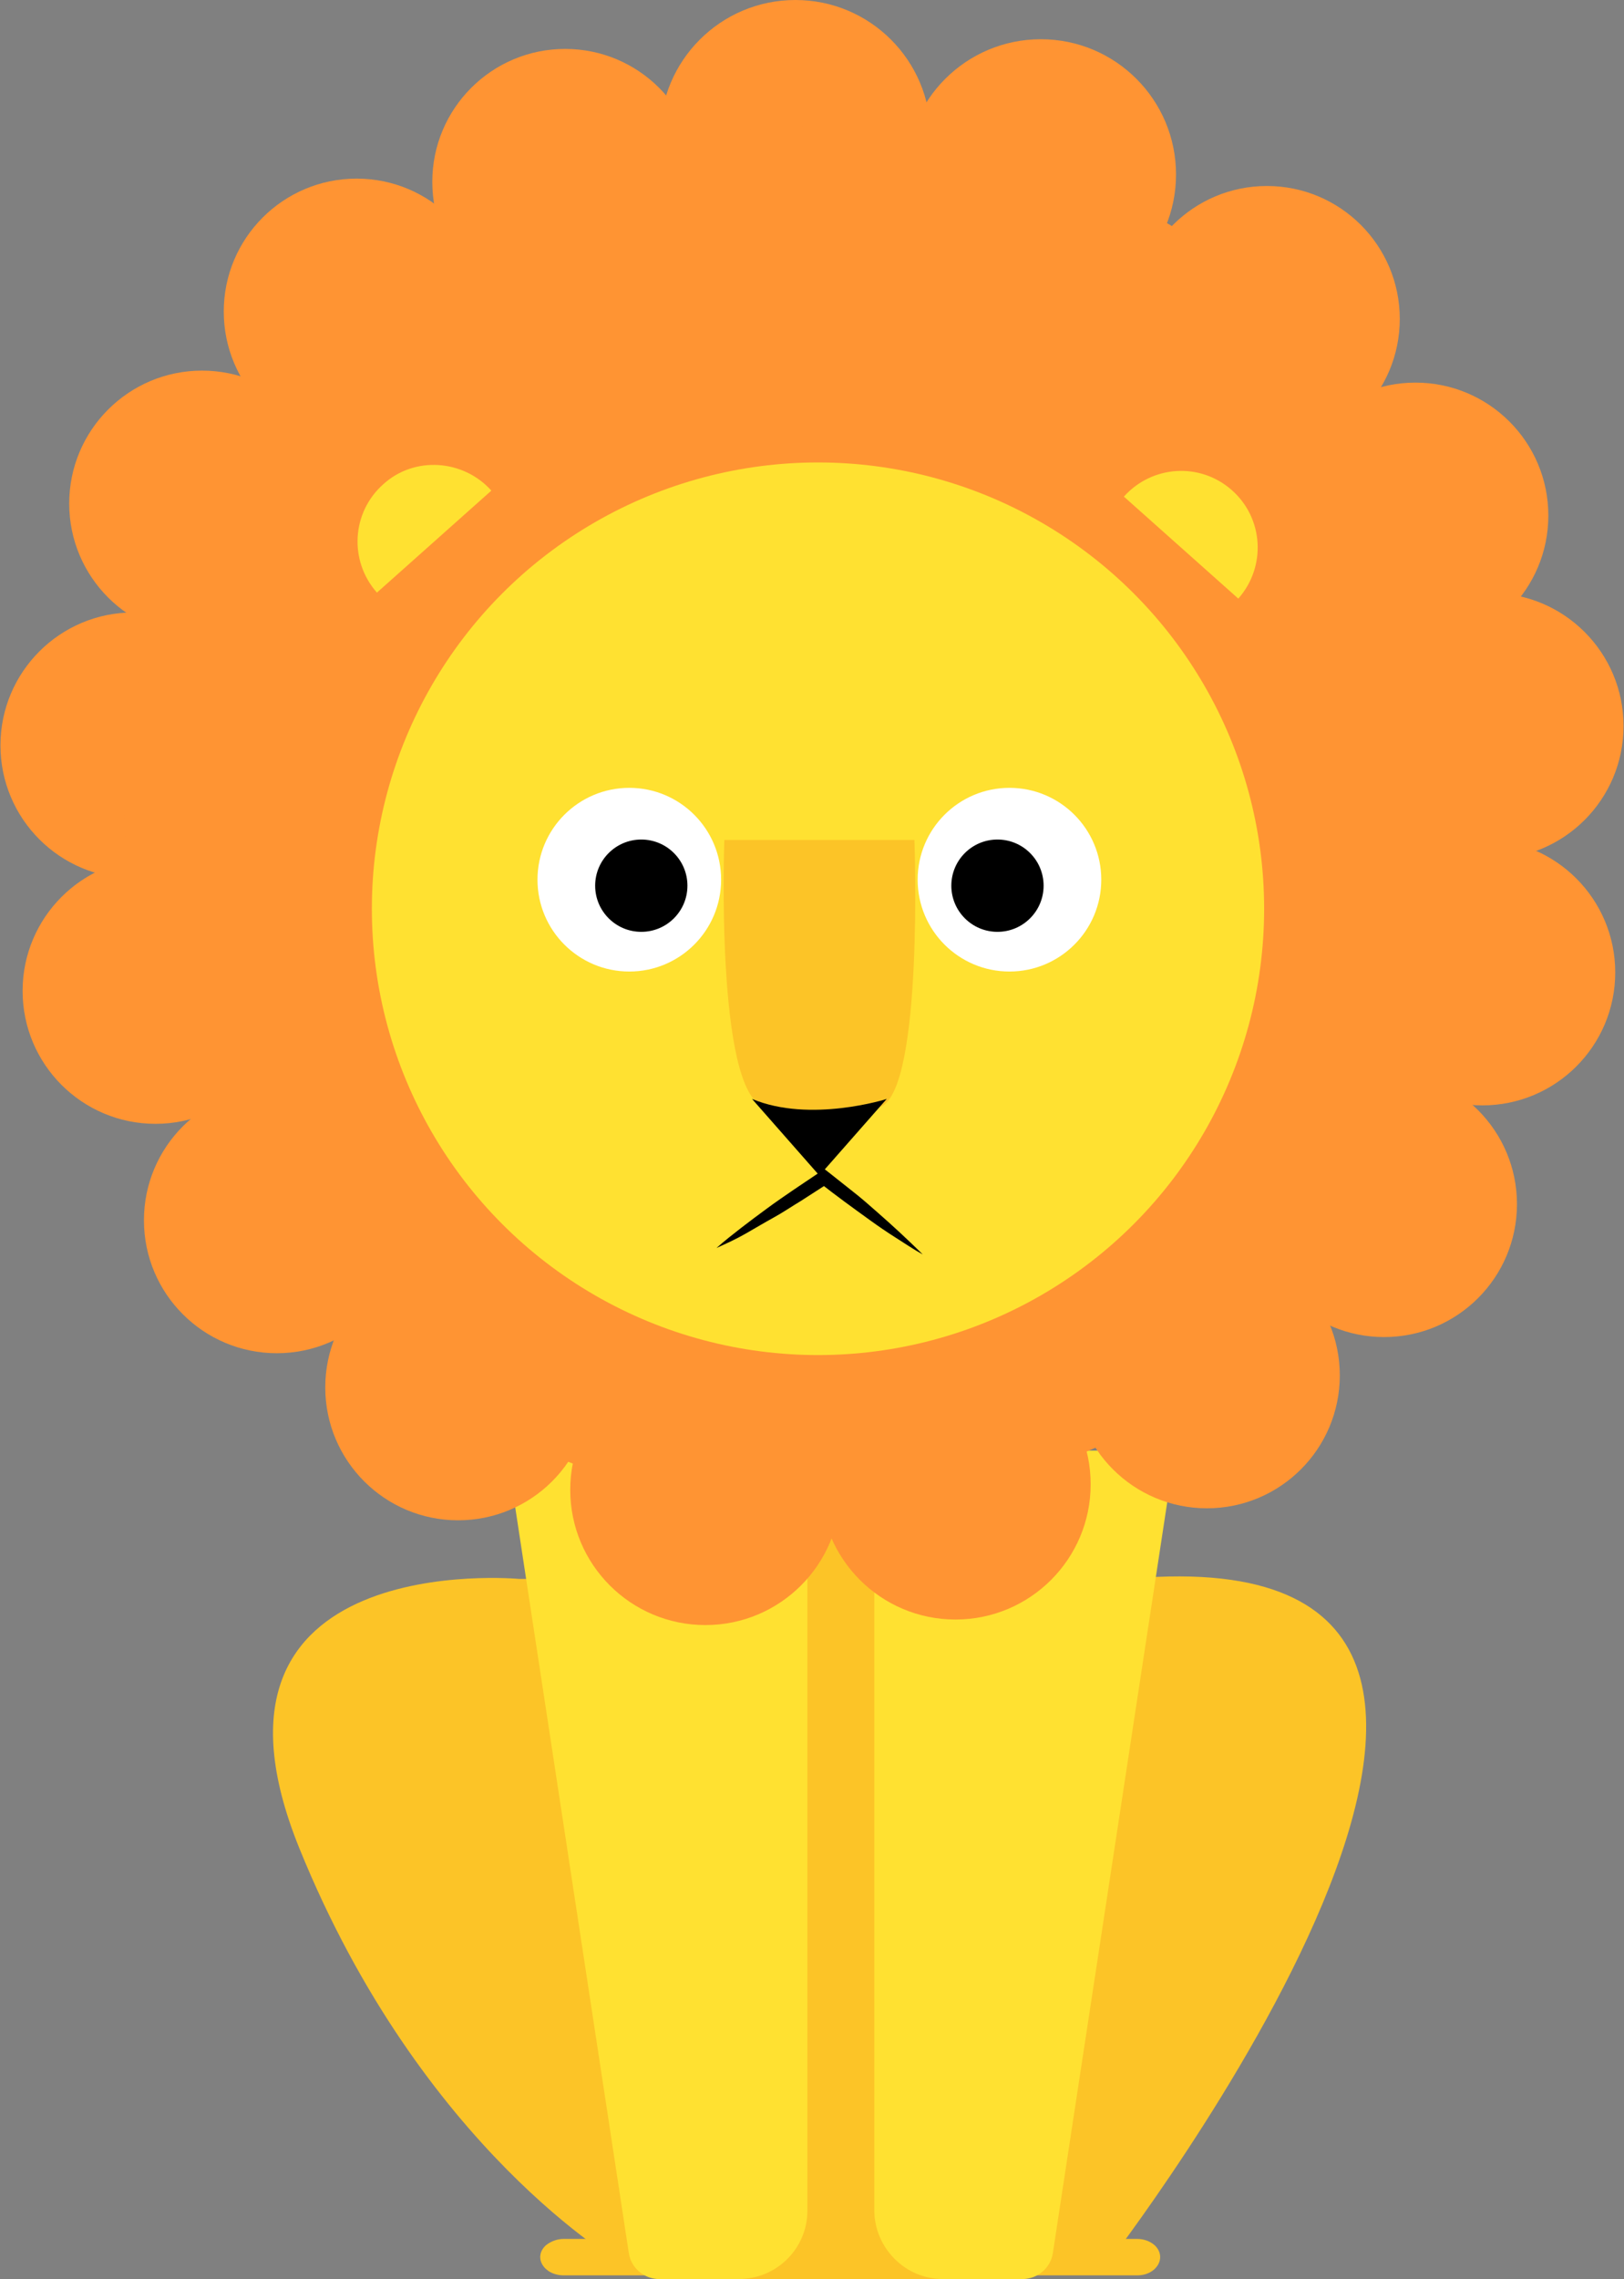 <?xml version="1.0" encoding="utf-8"?>
<!-- Generator: Adobe Illustrator 22.1.0, SVG Export Plug-In . SVG Version: 6.00 Build 0)  -->
<svg version="1.1" id="Layer_1" xmlns="http://www.w3.org/2000/svg" xmlns:xlink="http://www.w3.org/1999/xlink" x="0px" y="0px"
	 viewBox="0 0 352 493.8" style="enable-background:new 0 0 352 493.8;" xml:space="preserve">
<rect x="0" y="0" width="352" height="493.8" fill="#808080" stroke="none"/>
<title>Lion</title>
<g id="Layer_2_1_">
	<g id="Layer_1-2">
		<path style="fill:#FCC427;" d="M112.5,342.1c0,0-74.1-6.9-47.6,58.4s69.9,90,69.9,90h105.2c0,0,122.5-158.4,5.5-148.5L112.5,342.1
			z"/>
		<rect x="149.7" y="315.6" style="fill:#FCC427;" width="61.8" height="178.2"/>
		<path style="fill:#FCC427;" d="M239.8,485.1h6.7c1.4,0,2.8,0.5,3.8,1.4l0,0c2.7,2.6,0.4,6.5-3.8,6.5h-33v-8L239.8,485.1z"/>
		<path style="fill:#FCC427;" d="M129.2,485.1h-7c-1.4,0-2.8,0.5-3.9,1.4l0,0c-2.8,2.6-0.4,6.5,3.9,6.5h34.1v-8L129.2,485.1z"/>
		<path style="fill:#FFE131;" d="M160.1,493.8h-17.2c-3.3,0-6.1-2.4-6.6-5.6l-26.5-173.9H175v164.7
			C175,487.1,168.4,493.8,160.1,493.8C160.1,493.8,160.1,493.8,160.1,493.8z"/>
		<path style="fill:#FFE131;" d="M204.4,493.8h17.2c3.3,0,6.1-2.4,6.6-5.6l26.5-173.9h-65.2v164.7
			C189.6,487.1,196.2,493.8,204.4,493.8z"/>
		<circle style="fill:#FF9433;" cx="172.4" cy="29.3" r="29.3"/>
		<circle style="fill:#FF9433;" cx="225.6" cy="37.8" r="29.3"/>
		<circle style="fill:#FF9433;" cx="274.6" cy="69.1" r="28.8"/>
		<circle style="fill:#FF9433;" cx="306.8" cy="111.7" r="28.8"/>
		<circle style="fill:#FF9433;" cx="323.1" cy="157.3" r="28.8"/>
		<circle style="fill:#FF9433;" cx="321.3" cy="210.7" r="28.8"/>
		<circle style="fill:#FF9433;" cx="300" cy="260.9" r="28.8"/>
		<circle style="fill:#FF9433;" cx="261.6" cy="298" r="28.8"/>
		<circle style="fill:#FF9433;" cx="207.1" cy="321.6" r="29.3"/>
		<circle style="fill:#FF9433;" cx="152.9" cy="322.8" r="29.3"/>
		<circle style="fill:#FF9433;" cx="99.3" cy="300.6" r="28.8"/>
		<circle style="fill:#FF9433;" cx="60" cy="264.4" r="28.8"/>
		<circle style="fill:#FF9433;" cx="33.7" cy="214.7" r="28.8"/>
		<circle style="fill:#FF9433;" cx="28.9" cy="161.5" r="28.8"/>
		<circle style="fill:#FF9433;" cx="43.8" cy="109.1" r="28.8"/>
		<circle style="fill:#FF9433;" cx="77.3" cy="67.5" r="28.8"/>
		<circle style="fill:#FF9433;" cx="122.5" cy="39.4" r="28.8"/>
		<circle style="fill:#FF9433;" cx="176.6" cy="177" r="149.6"/>
		<circle style="fill:#FFE131;" cx="177.3" cy="196.9" r="96.7"/>
		<circle style="fill:#FFFFFF;" cx="136.4" cy="190.6" r="19.9"/>
		<circle cx="139" cy="191.9" r="10"/>
		<circle style="fill:#FFFFFF;" cx="218.8" cy="190.6" r="19.9"/>
		<circle cx="216.2" cy="191.9" r="10"/>
		<path style="fill:#FCC427;" d="M157,182c0,0-2,54.5,8.6,57.8s17.1,3.5,25.3,0c9.3-4,7.3-57.8,7.3-57.8"/>
		<path d="M163,238.1l14.6,16.6l14.6-16.6C192.3,238.1,175.6,243.4,163,238.1z"/>
		<path d="M155.3,270.4c1.8-1.6,3.6-3,5.4-4.4s3.7-2.8,5.6-4.2s3.8-2.7,5.7-4l5.8-3.9l0.9-0.6l0.9,0.7c1.8,1.4,3.5,2.8,5.3,4.2
			s3.5,2.9,5.2,4.4s3.4,3,5,4.5s3.3,3.1,4.9,4.7c-2-1.1-3.9-2.4-5.8-3.6s-3.8-2.5-5.6-3.8s-3.6-2.6-5.5-4s-3.6-2.7-5.4-4.1l1.8,0.1
			l-5.9,3.8c-2,1.2-3.9,2.5-5.9,3.6s-4,2.3-6.1,3.5S157.5,269.4,155.3,270.4z"/>
		<path style="fill:#FFE131;" d="M106.5,106.3l-24.8,22.1c-6.1-6.9-5.5-17.4,1.4-23.5C89.8,98.8,100.4,99.5,106.5,106.3z"/>
		<path style="fill:#FFE131;" d="M243.6,107.6l24.8,22.1c6.1-6.9,5.5-17.4-1.4-23.5S249.7,100.8,243.6,107.6L243.6,107.6z"/>
	</g>
</g>
</svg>
